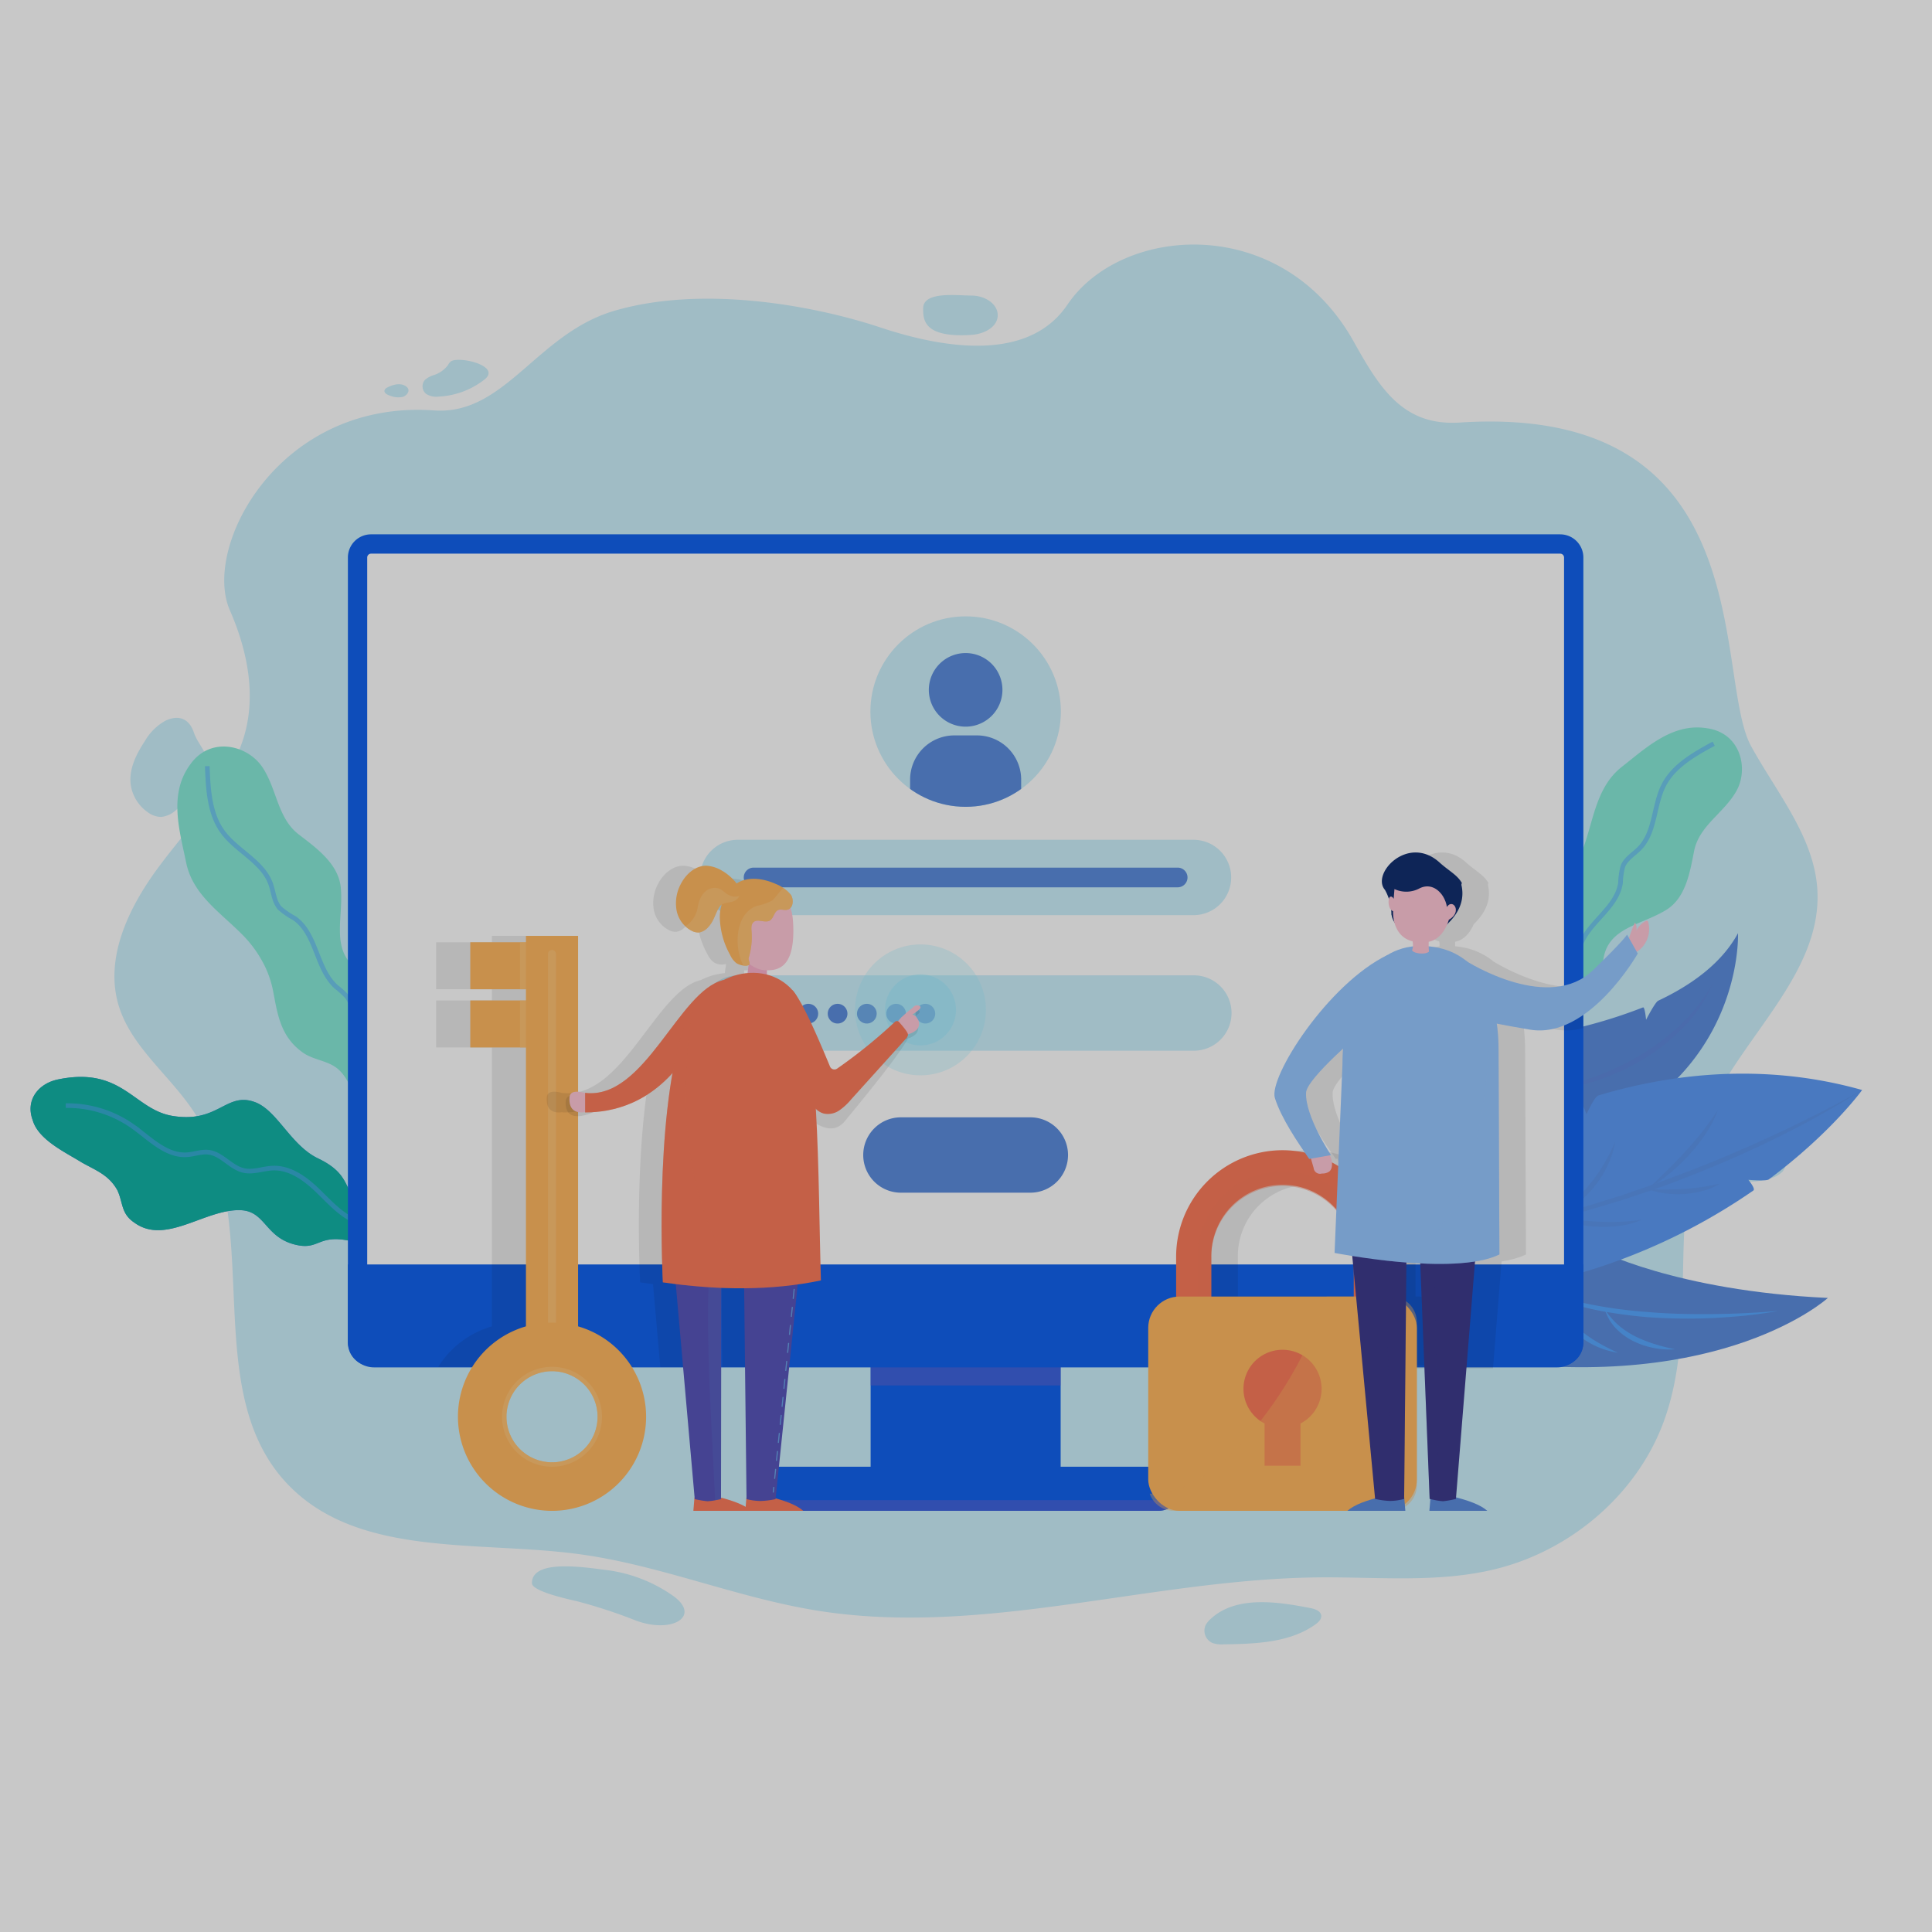 <svg xmlns="http://www.w3.org/2000/svg" xmlns:xlink="http://www.w3.org/1999/xlink" width="416.883" height="416.883" viewBox="0 0 416.883 416.883"><rect x="0" y="0" width="416.883" height="416.883" fill="#333333" stroke="none"/><defs><style>.a,.m{fill:none;}.b{opacity:0.73;}.c{fill:#fff;}.d{fill:#c8eefb;}.e{fill:#5084da;}.f{fill:#5193f4;}.g,.v,.x{opacity:0.4;}.h{opacity:0.228;}.i{fill:#605aca;}.ab,.ag,.i,.m,.t{opacity:0.5;}.j{fill:#4ca1ff;}.k{fill:#4a84d8;}.l{fill:#00ad9f;}.m{stroke:#4ca1ff;stroke-miterlimit:10;}.n{fill:#7ee8d4;}.o{fill:#5a4fd1;opacity:0.37;}.p{fill:#0056ec;}.q{clip-path:url(#a);}.r{opacity:0.09;}.s,.t{fill:#94ebff;}.aa,.ae,.af,.ao,.s{opacity:0.3;}.ao,.u,.v{fill:#f9714e;}.w,.x{fill:#ffb255;}.af,.y{fill:#ffc2d3;}.ab,.z{fill:#2e2c84;}.ac{fill:#001f64;}.ad,.ae{fill:#8fc2ff;}.ag{fill:#ffc87c;}.ah{fill:#f9acc8;}.ai{opacity:0.1;}.aj{fill:#4b48b5;}.ak{fill:#568edb;}.al{fill:#5e9ce4;}.am{opacity:0.16;}.an{fill:#4e84d9;}</style><clipPath id="a"><circle class="a" cx="20.549" cy="20.549" r="20.549"/></clipPath></defs><g class="b"><rect class="c" width="416.883" height="416.883"/><g transform="translate(24.693 52.762)"><path class="d" d="M382.782,171.543c5.535,10.063,13.585,19.552,14.281,30.9,1.117,18.222-16.649,31.961-23.914,48.848-8.919,20.729-1.439,45.152-9.333,66.256-5.72,15.294-19.753,27.509-36.242,31.552-12.358,3.03-25.357,1.661-38.116,1.785-36.225.354-72.311,12.879-108.043,7.193-17.645-2.809-34.325-9.976-52.05-12.276-21.255-2.757-46.021.578-61.211-13.868-21.222-20.181-5.467-57.288-21.394-81.5-5.128-7.8-13.39-13.9-16.16-22.713-3.237-10.3,2.007-21.283,8.518-30.066s14.567-16.871,18.094-27.088c3.2-9.276,1.246-19.36-2.692-28.376C48.485,128.376,65.28,96.706,98.6,99.08c15.272,1.088,22.146-16.6,38.9-21.5,19.182-5.614,43.262-1.1,57.4,3.6,14.361,4.773,32.112,7.281,40.345-4.913,11.622-17.217,46.269-19.912,61.827,8.048,5.683,10.214,10.743,18.159,22.838,17.38C385.448,97.463,374.555,156.588,382.782,171.543ZM204.119,77.074c0,2.345,0,6.368,10.337,5.71,3.172-.2,5.755-1.9,5.755-4.246s-2.576-4.246-5.755-4.246S204.119,73.327,204.119,77.074ZM102.29,88.45a2.163,2.163,0,0,0-.683.821A6.115,6.115,0,0,1,98.6,91.432,5.341,5.341,0,0,0,96.65,92.46a2.105,2.105,0,0,0,.2,3.034,4.081,4.081,0,0,0,2.745.6,17.4,17.4,0,0,0,9.88-3.692C113.115,89.506,104.291,87.367,102.29,88.45Zm-9.808,5.4c-1.211-.795-2.774-.337-3.98.284a1.083,1.083,0,0,0-.606.591c-.158.57.563.975,1.15,1.158a4.685,4.685,0,0,0,2.823.263C92.78,95.847,93.694,94.647,92.483,93.854ZM46.765,168.608c-.9-2.733-3.013-4.092-6.217-2.535a11.745,11.745,0,0,0-4.386,4.386c-1.844,2.8-3.43,5.992-3.042,9.275a8.726,8.726,0,0,0,3.709,6.06,4.892,4.892,0,0,0,2.866,1,5.441,5.441,0,0,0,3.045-1.336,30.159,30.159,0,0,0,5.269-5.793,7.652,7.652,0,0,0,1.823-3.537C50.163,173.324,47.589,171.123,46.765,168.608Zm335.152,84.2a4.4,4.4,0,0,0-2.125,1.477,4.289,4.289,0,0,0-.539,1.907,38.007,38.007,0,0,0-.232,4.143c0,1.515.163,3.2,1.327,4.226,1.568,1.389,4.059.9,6.113.329a5.973,5.973,0,0,0,3.137-1.6,4.986,4.986,0,0,0,.893-2.349c.5-2.765,2.02-6.954.333-8.386S384.856,251.606,381.917,252.8ZM266.128,359.878a4.81,4.81,0,0,0-1.063,1.319,2.905,2.905,0,0,0,1.5,3.85,6.109,6.109,0,0,0,2.38.283c6.9-.093,14.308-.345,19.816-4.3.672-.483,1.367-1.161,1.248-1.955-.144-.961-1.337-1.377-2.335-1.57C280.775,356.172,271.668,354.685,266.128,359.878ZM135.235,349.233c-6-.809-15.536-1.954-15.533,2.9,0,1.831,8.464,3.593,9.863,3.93a112.992,112.992,0,0,1,12.618,4.152c7.852,2.9,14.14-1.007,7.922-5.387A31.921,31.921,0,0,0,135.235,349.233Z" transform="translate(-29.616 -63.281)"/></g><g transform="translate(6.598 107.455)"><g transform="translate(310.252 93.906)"><g transform="translate(8.649)"><path class="e" d="M392.275,264.206a106.96,106.96,0,0,0,27.139-6.681c.418-.171.671,2.666.671,2.666s1.943-3.794,2.62-4.113c7.147-3.37,13.7-8.068,17.215-14.57,0,0,1.731,39.872-49.524,48.728Z" transform="translate(-390.396 -241.508)"/></g><g transform="translate(3.576 68.182)"><path class="e" d="M408.309,323.284s16.915,8.966,49.993,10.525c0,0-22.5,20.536-73.991,13.466L386,323.886Z" transform="translate(-384.312 -323.284)"/></g><g transform="translate(3.909 30.312)"><path class="f" d="M384.711,292.969a101,101,0,0,1,20.031-9.09c.494-.168,1.539,2.754,1.539,2.754s1.693-3.805,2.588-4.073c14.806-4.434,35.067-7.329,56.889-1.17,0,0-6.611,9.21-20.142,19.292-.577.429-4.4.09-4.4.09s1.6,1.933,1.078,2.3a129.585,129.585,0,0,1-54.9,21.657Z" transform="translate(-384.711 -277.863)"/></g><g class="g" transform="translate(0 33.839)"><path class="e" d="M464.979,282.094a190.042,190.042,0,0,1-19.918,11.035c-6.829,3.336-13.849,6.268-20.958,8.955-3.548,1.363-7.178,2.5-10.776,3.721l-5.461,1.636c-.911.268-1.818.554-2.734.805l-2.765.694a186.173,186.173,0,0,1-22.343,4.394l5.573-1.149,2.786-.562c.925-.205,1.842-.449,2.763-.67l5.526-1.317,5.474-1.515c3.659-.974,7.252-2.174,10.874-3.271,3.574-1.247,7.175-2.415,10.7-3.8,7.113-2.59,14.1-5.525,20.982-8.685q5.168-2.361,10.239-4.928Q460.023,284.894,464.979,282.094Z" transform="translate(-380.023 -282.094)"/><g transform="translate(38.683 4.249)"><path class="e" d="M426.419,304.319c1.413-1.32,2.781-2.664,4.15-4s2.692-2.709,3.978-4.115,2.515-2.856,3.713-4.336c1.17-1.5,2.275-3.054,3.332-4.678a25.152,25.152,0,0,1-2.633,5.182,38.407,38.407,0,0,1-3.6,4.578A40.762,40.762,0,0,1,426.419,304.319Z" transform="translate(-426.419 -287.19)"/></g><g transform="translate(18.198 11.131)"><path class="e" d="M401.849,311.837a36.677,36.677,0,0,0,4.271-3.326,33.586,33.586,0,0,0,3.7-3.865,31.689,31.689,0,0,0,3.07-4.374,46.812,46.812,0,0,0,2.455-4.829,20.387,20.387,0,0,1-1.694,5.234,21.9,21.9,0,0,1-2.98,4.672,22.771,22.771,0,0,1-4.006,3.824A18.306,18.306,0,0,1,401.849,311.837Z" transform="translate(-401.849 -295.444)"/></g><g transform="translate(38.683 20.229)"><path class="e" d="M426.419,307.5a71,71,0,0,0,7.841-.04c1.294-.067,2.58-.219,3.865-.406,1.293-.167,2.558-.465,3.88-.7a14.793,14.793,0,0,1-3.7,1.545,19.141,19.141,0,0,1-3.971.664,21.3,21.3,0,0,1-4.019-.115A15.653,15.653,0,0,1,426.419,307.5Z" transform="translate(-426.419 -306.356)"/></g><g transform="translate(18.613 27.554)"><path class="e" d="M402.347,315.142c1.592.191,3.172.343,4.742.506,1.573.143,3.14.275,4.708.343s3.133.069,4.7.028a47.04,47.04,0,0,0,4.719-.471,17.433,17.433,0,0,1-4.638,1.329,27.72,27.72,0,0,1-4.833.217A29.6,29.6,0,0,1,402.347,315.142Z" transform="translate(-402.347 -315.142)"/></g></g><g class="h" transform="translate(14.312 10.361)"><path class="i" d="M435.783,253.935a29.652,29.652,0,0,1-6.5,9.938,43.121,43.121,0,0,1-9.425,7.364l-2.644,1.414c-.878.479-1.818.825-2.728,1.236a49.21,49.21,0,0,1-5.621,2.036c-.937.339-1.921.519-2.885.762l-2.9.69c-1.964.308-3.929.6-5.891.841,1.924-.494,3.859-.885,5.77-1.369l2.836-.834a29.422,29.422,0,0,0,2.809-.9c1.828-.721,3.709-1.3,5.463-2.186.882-.424,1.808-.76,2.661-1.241l2.578-1.406a50.056,50.056,0,0,0,9.377-7,28.879,28.879,0,0,0,2.045-2.108c.323-.368.661-.725.973-1.1l.909-1.157A28.579,28.579,0,0,0,435.783,253.935Z" transform="translate(-397.189 -253.935)"/></g><g transform="translate(11.378 75.282)"><path class="j" d="M449.053,338.04c-2.318.445-4.663.72-7.008,1q-3.524.341-7.065.518a120.81,120.81,0,0,1-14.178-.2c-2.358-.2-4.712-.47-7.05-.846a64.148,64.148,0,0,1-6.965-1.4A48.259,48.259,0,0,1,393.67,331.8a51.618,51.618,0,0,0,6.537,2.63,63.41,63.41,0,0,0,6.777,1.853,98.959,98.959,0,0,0,13.906,1.971c4.672.413,9.37.5,14.066.455S444.355,338.443,449.053,338.04Z" transform="translate(-393.67 -331.8)"/><g transform="translate(18.043 5.886)"><path class="j" d="M430.48,347.478a17.713,17.713,0,0,1-9.054-1.79,13.959,13.959,0,0,1-3.784-2.8,10.572,10.572,0,0,1-2.331-4.025,17.357,17.357,0,0,0,2.931,3.407,18.741,18.741,0,0,0,3.68,2.437,28.726,28.726,0,0,0,4.148,1.649A44.1,44.1,0,0,0,430.48,347.478Z" transform="translate(-415.31 -338.859)"/></g><g transform="translate(7.937 3.539)"><path class="j" d="M416.133,347.743a17.714,17.714,0,0,1-8.452-3.708,13.958,13.958,0,0,1-3.087-3.557,10.573,10.573,0,0,1-1.4-4.434,17.4,17.4,0,0,0,2.124,3.961,18.765,18.765,0,0,0,3.066,3.176,28.656,28.656,0,0,0,3.693,2.508A43.759,43.759,0,0,0,416.133,347.743Z" transform="translate(-403.19 -336.044)"/></g></g></g><g transform="translate(0 124.92)"><path class="k" d="M69.945,296.289c-6-2.881-8.869-10.557-13.8-12.207-6.1-2.11-7.817,4.71-17.687,3.023-8.284-1.415-10.8-10.732-24.651-7.849-4.229.88-7.036,4.455-5.448,8.742,1.188,4.267,7.064,6.967,10.56,9.146,3.1,1.751,5.846,2.69,7.684,5.946.019.034.038.071.055.106,1.236,2.646.742,5.006,3.63,6.942,6.764,4.948,15.189-2.909,22.884-2.679,5.427.163,5.275,5.8,11.8,7.429,6.463,1.616,4.342-4.169,17.9,1.085a.946.946,0,0,0,1.224-.543h0a.946.946,0,0,0-.2-.991C74.412,304.507,78.771,300.53,69.945,296.289Z" transform="translate(-7.913 -278.706)"/><path class="l" d="M69.945,296.289c-6-2.881-8.869-10.557-13.8-12.207-6.1-2.11-7.817,4.71-17.687,3.023-8.284-1.415-10.8-10.732-24.651-7.849-4.229.88-7.036,4.455-5.448,8.742,1.188,4.267,7.064,6.967,10.56,9.146,3.1,1.751,5.846,2.69,7.684,5.946.019.034.038.071.055.106,1.236,2.646.742,5.006,3.63,6.942,6.764,4.948,15.189-2.909,22.884-2.679,5.427.163,5.275,5.8,11.8,7.429,6.463,1.616,4.342-4.169,17.9,1.085a.946.946,0,0,0,1.224-.543h0a.946.946,0,0,0-.2-.991C74.412,304.507,78.771,300.53,69.945,296.289Z" transform="translate(-7.913 -278.706)"/><path class="m" d="M79.087,310.846c-3.162-1.533-5.509-4.3-8.068-6.713s-5.709-4.613-9.222-4.518c-2.155.058-4.309.988-6.412.509-2.773-.63-4.666-3.545-7.485-3.922-1.576-.21-3.135.426-4.721.531-4.53.3-8.071-3.56-11.78-6.177a24.418,24.418,0,0,0-14.381-4.423" transform="translate(-9.427 -279.94)"/></g><g transform="translate(31.671 53.625)"><path class="n" d="M72.643,258.988a7.916,7.916,0,0,0,1.468.91c2.41,1.188,5.171,1.353,7.089,3.516,1.28,1.362,1.974,3.187,2.931,4.807a8.71,8.71,0,0,0,.656,1.026c2.965,4.066,5.882,4.538,9,4.468,1.281-.03,2.606-.153,3.968-.152a13.2,13.2,0,0,1,6.693,1.58,18.246,18.246,0,0,1,4.752,3.866.994.994,0,0,0,1.261.083,1.075,1.075,0,0,0,.49-1.092,15.055,15.055,0,0,0-4.432-8.068C101,264.7,92.841,264.289,92.347,253.5c-.1-2.312.387-3.951.018-5.6a5.811,5.811,0,0,0-1.413-2.589c-1.671-1.8-4.073-2.6-6.213-4.036-5.795-4.133-3.033-10.9-3.548-17.331-.344-5.254-5.068-8.673-8.93-11.647-4.828-3.553-4.817-9.963-8.076-14.726s-11.348-6.688-15.656-.282c-4.574,6.394-2.062,14.389-.747,20.874a15.065,15.065,0,0,0,1.732,4.572c2.41,4.21,6.548,7.208,10.122,10.774a25.6,25.6,0,0,1,5.322,7.47,22.011,22.011,0,0,1,1.652,5.233c.078.433.161.86.245,1.288C67.688,251.995,68.672,256,72.643,258.988Z" transform="translate(-45.9 -193.196)"/><path class="m" d="M53.639,198.281c.191,4.973.463,10.2,3.267,14.1,3.014,4.2,8.683,6.431,10.425,11.34.622,1.75.718,3.794,1.939,5.177a16.125,16.125,0,0,0,3.144,2.175c4.857,3.359,4.678,10.833,9,14.784a19.73,19.73,0,0,1,2.355,2.132c1.518,1.928,1.312,4.719,1.727,7.193a17.279,17.279,0,0,0,6.619,10.362c3.28,2.635,7.2,4.482,11.078,6.309" transform="translate(-47.186 -194.042)"/><path class="o" d="M106.148,284.47a13.2,13.2,0,0,1,6.693,1.58c.213-3.312,1.327-4,2.07-5.212-5.525-5.228-13.681-5.643-14.176-16.436-.1-2.312.387-3.951.018-5.6-1.648,3.461-4.606,4.171-4.373,7.7.2,3.645,4.863,7.019,5.7,11.616C102.766,281.922,104.166,282.89,106.148,284.47Z" transform="translate(-54.289 -204.102)"/></g><g transform="translate(314.09 49.512)"><path class="n" d="M389.616,235.348a7.567,7.567,0,0,0-.154,1.646c.008,2.57,1.041,5.006,0,7.569-.621,1.676-1.889,3.047-2.87,4.557a8.162,8.162,0,0,0-.6,1c-2.222,4.271-1.385,6.971,0,9.616.571,1.084,1.24,2.167,1.819,3.335a12.624,12.624,0,0,1,1.495,6.406,17.462,17.462,0,0,1-1.29,5.716.952.952,0,0,0,.466,1.116,1.029,1.029,0,0,0,1.144-.045,14.4,14.4,0,0,0,5.026-7.231c2.127-6.959-.988-14.122,8.048-19.14,1.937-1.073,3.55-1.35,4.8-2.367a5.576,5.576,0,0,0,1.617-2.313c.831-2.2.492-4.595.813-7.04,1.075-6.723,8.045-7.236,13.339-10.415,4.354-2.531,5.273-8.033,6.177-12.608.989-5.649,6.484-8.367,9.178-13.186s.9-12.567-6.421-13.532c-7.425-1.2-13.205,4.358-18.2,8.244a14.421,14.421,0,0,0-3.18,3.428c-2.581,3.857-3.388,8.678-4.922,13.258a24.48,24.48,0,0,1-4.135,7.737A21.031,21.031,0,0,1,398,224.74c-.338.251-.669.5-1,.758C393.5,228.128,390.486,230.675,389.616,235.348Z" transform="translate(-384.626 -188.264)"/><path class="m" d="M435.126,192.469c-4.18,2.28-8.542,4.737-10.691,8.8-2.311,4.368-1.813,10.176-5.278,13.758-1.236,1.277-2.946,2.229-3.61,3.864a15.407,15.407,0,0,0-.526,3.619c-.81,5.59-7.29,8.619-8.835,14a18.812,18.812,0,0,1-.823,2.925c-1.005,2.122-3.485,3.133-5.428,4.541a16.528,16.528,0,0,0-6.06,10.081,51.98,51.98,0,0,0-.69,12.176" transform="translate(-386.04 -188.963)"/></g><g transform="translate(68.469 7.843)"><rect class="p" width="41.003" height="28.199" transform="translate(112.794 173.433)"/><rect class="i" width="41.003" height="10.22" transform="translate(112.794 173.433)"/><path class="p" d="M282.273,379.587H199.046a4.759,4.759,0,0,0,0,9.518h83.227a4.759,4.759,0,0,0,4.759-4.759h0A4.76,4.76,0,0,0,282.273,379.587Z" transform="translate(-107.364 -178.399)"/><path class="i" d="M287.033,385.069a4.76,4.76,0,0,1-4.761,4.755H199.047a4.76,4.76,0,0,1-4.762-4.755,4.223,4.223,0,0,1,.151-1.155,4.744,4.744,0,0,0,4.611,3.608h83.226a4.743,4.743,0,0,0,4.61-3.608A4.19,4.19,0,0,1,287.033,385.069Z" transform="translate(-107.364 -179.118)"/><rect class="c" width="262.422" height="175.281" rx="3.5" transform="translate(2.084 2.085)"/><path class="p" d="M351.622,142.455a.835.835,0,0,1,.834.834V312.734a.835.835,0,0,1-.834.834H95.037a.835.835,0,0,1-.834-.834V143.289a.835.835,0,0,1,.834-.834H351.622m0-4.169H95.037a5,5,0,0,0-5,5V312.734a5,5,0,0,0,5,5H351.622a5,5,0,0,0,5-5V143.289a5,5,0,0,0-5-5Z" transform="translate(-90.034 -138.286)"/><g transform="translate(0 157.538)"><path class="p" d="M356.624,343.8V327.233H90.034V343.8a5.643,5.643,0,0,0,5.645,5.645h255.3A5.643,5.643,0,0,0,356.624,343.8Z" transform="translate(-90.034 -327.233)"/></g><g transform="translate(112.746 17.699)"><circle class="d" cx="20.549" cy="20.549" r="20.549"/><g class="q"><path class="e" d="M255.457,176.952a7.941,7.941,0,1,1-7.941-7.941A7.941,7.941,0,0,1,255.457,176.952ZM259.5,210.2V196.328a9.548,9.548,0,0,0-9.548-9.548h-4.87a9.548,9.548,0,0,0-9.548,9.548V210.2a2.646,2.646,0,0,0,2.646,2.646h18.674A2.646,2.646,0,0,0,259.5,210.2Z" transform="translate(-226.967 -161.093)"/></g></g><path class="d" d="M287.648,233.6H189.316a8.131,8.131,0,0,1-8.131-8.131h0a8.131,8.131,0,0,1,8.131-8.131h98.332a8.131,8.131,0,0,1,8.131,8.131h0A8.131,8.131,0,0,1,287.648,233.6Z" transform="translate(-105.186 -151.427)"/><path class="e" d="M286.113,228.79H194.607a2.123,2.123,0,0,1-2.123-2.124h0a2.124,2.124,0,0,1,2.123-2.124h91.506a2.124,2.124,0,0,1,2.124,2.124h0A2.123,2.123,0,0,1,286.113,228.79Z" transform="translate(-107.065 -152.625)"/><path class="d" d="M287.743,268.678H189.41a8.131,8.131,0,0,1-8.131-8.131h0a8.131,8.131,0,0,1,8.131-8.131h98.333a8.131,8.131,0,0,1,8.131,8.131h0A8.131,8.131,0,0,1,287.743,268.678Z" transform="translate(-105.202 -157.258)"/><path class="e" d="M193.626,264.04h0a2.124,2.124,0,0,1-2.124-2.124h0a2.124,2.124,0,0,1,2.124-2.124h0a2.123,2.123,0,0,1,2.124,2.124h0A2.124,2.124,0,0,1,193.626,264.04Zm8.438-2.124h0a2.124,2.124,0,0,0-2.124-2.124h0a2.123,2.123,0,0,0-2.124,2.124h0a2.124,2.124,0,0,0,2.124,2.124h0A2.124,2.124,0,0,0,202.063,261.917Zm6.313,0h0a2.123,2.123,0,0,0-2.123-2.124h0a2.123,2.123,0,0,0-2.124,2.124h0a2.124,2.124,0,0,0,2.124,2.124h0A2.124,2.124,0,0,0,208.377,261.917Zm6.314,0h0a2.123,2.123,0,0,0-2.124-2.124h0a2.123,2.123,0,0,0-2.123,2.124h0a2.124,2.124,0,0,0,2.123,2.124h0A2.124,2.124,0,0,0,214.691,261.917Zm6.314,0h0a2.123,2.123,0,0,0-2.124-2.124h0a2.123,2.123,0,0,0-2.124,2.124h0a2.124,2.124,0,0,0,2.124,2.124h0A2.124,2.124,0,0,0,221,261.917Zm6.313,0h0a2.123,2.123,0,0,0-2.123-2.124h0a2.123,2.123,0,0,0-2.124,2.124h0a2.124,2.124,0,0,0,2.124,2.124h0A2.124,2.124,0,0,0,227.318,261.917Zm6.314,0h0a2.123,2.123,0,0,0-2.124-2.124h0a2.123,2.123,0,0,0-2.123,2.124h0a2.124,2.124,0,0,0,2.123,2.124h0A2.124,2.124,0,0,0,233.632,261.917Z" transform="translate(-106.901 -158.485)"/><path class="e" d="M259.465,305.425h-27.93a8.131,8.131,0,0,1-8.131-8.131h0a8.131,8.131,0,0,1,8.131-8.131h27.93a8.131,8.131,0,0,1,8.131,8.131h0A8.132,8.132,0,0,1,259.465,305.425Z" transform="translate(-112.205 -163.367)"/></g><path class="r" d="M362,344.078v-9.294a5.537,5.537,0,0,0-5.537-5.537h-.483v-8.614a22.963,22.963,0,0,0-45.926,0v8.614h-.482a5.537,5.537,0,0,0-5.537,5.537v9.294Zm-44.357-23.445a15.375,15.375,0,1,1,30.749,0v8.614H317.638Z" transform="translate(-57.138 -156.938)"/><path class="r" d="M378.273,244.167a14.651,14.651,0,0,0-8.313-3.293c-.01-.305-.009-.607,0-1,1.7-.273,3.153-1.759,4-3.764,2.292-2.208,3.849-4.942,3.1-8.387a.669.669,0,0,1,.083-.506c-.986-1.764-2.8-2.612-4.821-4.439-6.779-6.142-14.835,2.392-11.784,5.906a6.308,6.308,0,0,1,.854,1.936c-.005.022-.013.036-.018.059a2.916,2.916,0,0,0,.5,2.318,10.111,10.111,0,0,1,.061,1.038.605.605,0,0,1,.039.1,4.142,4.142,0,0,0,.57,1.445A5.385,5.385,0,0,0,366,239.639c.161.054.325.106.5.147a2.505,2.505,0,0,1,.073,1.107,13.328,13.328,0,0,0-5.424,1.816c-12.958,6.264-25.769,26.448-24.358,30.9s5,9.66,7.4,13.14l.379-.067q.291,1.006.582,2.012a1.39,1.39,0,0,0,1.8,1.2,2.517,2.517,0,0,0,1.622-.462,1.733,1.733,0,0,0,.473-.863,3.661,3.661,0,0,0-.43-2.6l.282-.049s-5.585-8.359-5.382-13.456c.074-1.862,4.435-6.25,7.981-9.52-.082,1.135-.126,2.29-.126,3.463l-1.7,40.624s1.467.289,3.818.665l2.281,24.26h9.183l.218-22.853.359.026.319.023q.678.049,1.36.088l.463.026c.165.009.329.02.494.028l.9,22.662h9.053l1.854-23.08.034-.007c.374-.06.742-.125,1.1-.2.159-.033.313-.068.468-.1q.451-.1.882-.213c.156-.042.31-.083.461-.128.289-.083.567-.174.84-.269.126-.044.256-.086.379-.132.384-.145.755-.3,1.1-.468l-.186-43.941c0-.948-.029-1.869-.083-2.767,0-.068-.009-.134-.013-.2q-.081-1.256-.231-2.445c-.01-.078-.02-.158-.031-.236s-.018-.143-.028-.215c1.791.355,4.122.784,7.17,1.3a12.987,12.987,0,0,0,5.752-.356V249.6C390.006,250.467,381.515,246.124,378.273,244.167Z" transform="translate(-62.566 -144.13)"/><g transform="translate(177.9 96.333)"><circle class="s" cx="14.123" cy="14.123" r="14.123"/><circle class="t" cx="7.665" cy="7.665" r="7.665" transform="translate(6.459 6.459)"/></g><g transform="translate(241.164 140.733)"><path class="u" d="M327.343,297.671a22.989,22.989,0,0,0-22.963,22.963v22.083h45.925V320.634A22.989,22.989,0,0,0,327.343,297.671Zm-15.375,37.457V320.634a15.375,15.375,0,1,1,30.749,0v14.494Z" transform="translate(-298.36 -297.671)"/><path class="v" d="M328.265,303.114a18.357,18.357,0,0,0-18.336,18.336v17.632H346.6V321.45A18.357,18.357,0,0,0,328.265,303.114Zm15.375,32.919H312.891V321.539a15.375,15.375,0,0,1,30.749,0Z" transform="translate(-299.283 -298.576)"/><rect class="w" width="57.965" height="46.24" rx="6.766" transform="translate(0 31.577)"/><path class="u" d="M338.668,357.752a8.427,8.427,0,1,0-12.306,7.476v9.111h7.758v-9.111A8.421,8.421,0,0,0,338.668,357.752Z" transform="translate(-301.259 -306.258)"/><path class="x" d="M349.651,335.544H335.725a86.739,86.739,0,0,1-13.794,26.214c-5.6,7.277-14.418,16.512-24.393,16.318a5.534,5.534,0,0,0,5.221,3.707h46.891a5.537,5.537,0,0,0,5.537-5.536V341.08A5.537,5.537,0,0,0,349.651,335.544Z" transform="translate(-297.223 -303.967)"/></g><g transform="translate(268.386 76.489)"><path class="y" d="M338.641,297.428l1.106,3.819a1.389,1.389,0,0,0,1.8,1.2,2.52,2.52,0,0,0,1.622-.462,1.732,1.732,0,0,0,.473-.863,3.748,3.748,0,0,0-.529-2.777,11.116,11.116,0,0,0-1.887-2.194" transform="translate(-331.278 -233.175)"/><path class="y" d="M420.96,243.849a30.458,30.458,0,0,1,1.814-5.18,2.535,2.535,0,0,1,.286,1.843,4.175,4.175,0,0,1,2.031-2.145.338.338,0,0,1,.555.275,5.873,5.873,0,0,1-3.5,6.89" transform="translate(-344.962 -223.557)"/><path class="e" d="M374.976,387.308c3.244.79,5.96,1.745,7.449,3.081h-12.5l.239-2.9Z" transform="translate(-336.478 -248.328)"/><path class="e" d="M356.159,387.308c-3.244.79-5.96,1.745-7.449,3.081h12.5l-.239-2.9Z" transform="translate(-332.952 -248.328)"/><g transform="translate(14.659 64.243)"><path class="z" d="M377.806,299.545l-5.9,73.372a20.072,20.072,0,0,1-2.772.5,12.291,12.291,0,0,1-1.62-.225c-.684-.139-1.279-.278-1.279-.278l-2.206-55.463h-2.769l-.529,55.463a12,12,0,0,1-3.007.439,16.073,16.073,0,0,1-3.26-.439l-7.076-75.247Z" transform="translate(-347.392 -297.671)"/></g><g class="aa" transform="translate(23.381 64.781)"><path class="ab" d="M368.243,298.956l-10.384-.64c-.127,13.514,1.906,61.805,2.114,75.131a12.463,12.463,0,0,0,2.5-.423L363,317.562h2.769l2.206,55.463s.6.139,1.279.278c.2.036.407.072.608.1C369.865,358.3,368.5,305.168,368.243,298.956Z" transform="translate(-357.853 -298.316)"/></g><g transform="translate(23.193)"><path class="ac" d="M359.686,234.039a.693.693,0,0,1,.04.1c.446,2.426,2.749,3.669,5.308,4.376,2.08.574,2.563.825,4.233-.38,3.465-2.5,6.548-5.825,5.547-10.406a.669.669,0,0,1,.083-.506c-.986-1.764-2.8-2.611-4.821-4.439-6.779-6.142-14.835,2.392-11.784,5.906A10.805,10.805,0,0,1,359.686,234.039Z" transform="translate(-357.628 -220.619)"/></g><path class="ad" d="M380.772,267.438c0-13.947-5.773-22.62-16.829-22.62s-16.856,11.662-16.856,25.609l-1.7,40.624s25.773,5.111,35.57.328Z" transform="translate(-332.4 -224.642)"/><path class="ae" d="M382.594,269.876a36.632,36.632,0,0,0-1.345-10.391c-.981,15.178-2.312,55.589-24.9,55.427,8.4,1.05,20.421,1.841,26.434-1.095Z" transform="translate(-334.221 -227.08)"/><path class="y" d="M371.943,233.863c-.414-2.745-2.859-5.5-5.846-4.07a6.037,6.037,0,0,1-5.463.184c-.046.529-.111,1.3-.169,2.108-.331-.606-.884-.7-1.05.059-.178.811.042,2.32.915,2.6,0,.141,0,.283,0,.4.041,2.052.879,5.316,4.208,6.1a3.348,3.348,0,0,1-.09,1.926c.184.644,2.772,1.058,3.628.3a15.169,15.169,0,0,1-.068-2.134c1.969-.316,3.613-2.257,4.356-4.752C375.334,234.921,373.209,231.883,371.943,233.863Z" transform="translate(-334.722 -222.079)"/><path class="af" d="M372.876,234.156a6.112,6.112,0,0,0-1.35-2.991c.082,4.769-1.949,9.2-6.555,10.227.162.054.325.106.5.147a3.348,3.348,0,0,1-.09,1.926c.184.644,2.772,1.058,3.628.3a15.169,15.169,0,0,1-.068-2.134c1.969-.316,3.613-2.257,4.356-4.752C376.267,235.214,374.142,232.176,372.876,234.156Z" transform="translate(-335.655 -222.372)"/><path class="ad" d="M354.275,247.113c-12.959,6.264-25.769,26.448-24.358,30.9s5,9.66,7.4,13.14l4.707-.829s-5.585-8.359-5.382-13.456c.125-3.145,12.481-13.5,12.481-13.5Z" transform="translate(-329.81 -225.023)"/><path class="ad" d="M378.3,246.953c2.03,1.458,18.961,11.6,28.271,2.644,6.724-6.47,7.4-7.72,7.4-7.72l2.307,4.084s-10.523,18.57-23.252,16.422-13.052-2.809-13.052-2.809Z" transform="translate(-337.871 -224.153)"/></g><g transform="translate(87.512 79.343)"><path class="r" d="M124.887,326.471a20.388,20.388,0,0,0-11.573,8.747h34.4a20.385,20.385,0,0,0-11.573-8.747V242.206h-11.25v1.374H112.873v10.143h12.014v2.415H112.873v10.143h12.014Z" transform="translate(-112.873 -227.061)"/><g transform="translate(4.705 15.144)"><rect class="w" width="14.41" height="10.143" transform="translate(17.07 11.517) rotate(180)"/><rect class="w" width="14.41" height="10.143" transform="translate(17.07 24.076) rotate(180)"/><rect class="ag" width="3.673" height="10.143" transform="translate(17.07 11.517) rotate(180)"/><rect class="ag" width="3.673" height="10.143" transform="translate(17.07 24.076) rotate(180)"/><rect class="w" width="11.25" height="88.161" transform="translate(25.923 88.161) rotate(180)"/><rect class="ag" width="1.721" height="88.161" rx="0.822" transform="translate(21.159 91.197) rotate(-180)"/><g transform="translate(0 83.466)"><path class="w" d="M118.516,362.611a20.3,20.3,0,1,1,20.3,20.3A20.321,20.321,0,0,1,118.516,362.611Zm10.467,0a9.831,9.831,0,1,0,9.831-9.832A9.842,9.842,0,0,0,128.983,362.611Z" transform="translate(-118.516 -342.313)"/></g><path class="ag" d="M129.923,364.507A10.788,10.788,0,1,0,140.71,353.72,10.8,10.8,0,0,0,129.923,364.507Zm.956,0a9.831,9.831,0,1,1,9.831,9.832A9.842,9.842,0,0,1,130.879,364.507Z" transform="translate(-120.412 -260.743)"/></g><g transform="translate(23.851)"><path class="r" d="M216.448,258.1c-3.56,3.155-16.394,16.6-18.746,9.281-1.863-5.791-5.769-13.76-8.058-16.433a10.928,10.928,0,0,0-5.553-3.4v-.926c2.227-.01,5.707-.445,5.707-8.465a14.387,14.387,0,0,0-.647-5.068,2.451,2.451,0,0,0,.151-2.76,8.055,8.055,0,0,0-3.347-2.4c-2.574-1.14-5.936-1.671-8.405-.073a10.668,10.668,0,0,0-3.1-2.713,7.5,7.5,0,0,0-3.389-1.093c-2.373-.047-4.435,1.774-5.53,3.878a8.664,8.664,0,0,0-.941,5.584,6.234,6.234,0,0,0,3.318,4.461,2.975,2.975,0,0,0,1.642.324,3.409,3.409,0,0,0,1.889-1.142c1.266-1.318,1.482-2.891,2.414-4.316a1.577,1.577,0,0,1,.518-.484,10.272,10.272,0,0,0-.437,2.856,17.08,17.08,0,0,0,2.23,7.909,4.568,4.568,0,0,0,1.325,1.731,3.263,3.263,0,0,0,2.69.4l-.257,1.965a14.243,14.243,0,0,0-5.218,1.524v-.006c-9.647,2.217-16.923,25.9-29.825,24.332v.032c-1.568-.438-3.291-.562-3.381.975-.178,3.007,1.692,3.393,3.381,3.144v.063a24.625,24.625,0,0,0,18.852-8.51c-3.47,19.562-2.084,45.179-2.084,45.179.93.135,1.856.256,2.779.37L166,332.236h8.216l.02-17.1c1.658.068,3.305.1,4.938.091l.193,17.011H188.9l1.841-17.839c1.688-.238,3.36-.522,5.013-.868-.34-10.76-.384-24.824-1.1-37.006a3.958,3.958,0,0,0,1.765,1.013c1.12.277,5.943,5.84,9.413,1.611,3.52-4.29,10.874-13.143,13.569-17.706C218.813,259.936,217.259,259.49,216.448,258.1Z" transform="translate(-141.48 -224.042)"/><path class="ah" d="M193.782,248.6l-.542,4.151,4.366.479v-4.379Z" transform="translate(-150.084 -228.125)"/><path class="ai" d="M152.345,284.769s-5.779-2.847-5.946,0c-.319,5.394,5.946,2.354,5.946,2.354Z" transform="translate(-142.296 -233.926)"/><path class="y" d="M153.327,283.788s-5.78-2.848-5.947,0c-.319,5.394,5.947,2.354,5.947,2.354Z" transform="translate(-142.459 -233.763)"/><g transform="translate(39.755 7.133)"><path class="y" d="M189.161,239.572c0,3.774,3.9,8.467,7.669,8.467,2.221,0,5.8-.333,5.8-8.467,0-8.551-2.867-6.833-6.641-6.833A6.833,6.833,0,0,0,189.161,239.572Z" transform="translate(-189.161 -232.598)"/></g><path class="af" d="M194.9,242.77a29.753,29.753,0,0,1,1.59-10.015c-.165.006-.332.01-.5.01a6.833,6.833,0,0,0-6.832,6.833c0,3.7,3.749,8.278,7.454,8.45A7.621,7.621,0,0,1,194.9,242.77Z" transform="translate(-149.406 -225.49)"/><path class="w" d="M200.714,234.141c-.6.09-1.25-.2-1.818.03-.908.367-.969,1.751-1.806,2.26-1.046.635-2.621-.464-3.534.352-.538.481-.475,1.328-.419,2.052a15.4,15.4,0,0,1-.624,5.671c-.13.425.431,1.186.1,1.476-.557.483-2.165.06-2.769-.362a4.625,4.625,0,0,1-1.325-1.749,17.382,17.382,0,0,1-2.23-7.99,9.054,9.054,0,0,1,3.421-7.3c2.485-1.779,5.962-1.239,8.607-.056a8.065,8.065,0,0,1,3.346,2.424C202.27,231.966,202.175,233.923,200.714,234.141Z" transform="translate(-148.928 -224.606)"/><path class="ag" d="M200.759,229.823c-.89.8-1.788,2.233-2.459,2.7a10.377,10.377,0,0,1-3.093,1.1c-4.859,1.492-5.2,8.945-3.073,12.923a1.639,1.639,0,0,0,1.242-.173c.334-.29-.227-1.051-.1-1.476a15.4,15.4,0,0,0,.624-5.671c-.056-.724-.118-1.571.419-2.052.914-.816,2.489.283,3.534-.352.837-.509.9-1.893,1.806-2.26.568-.228,1.213.06,1.818-.03,1.461-.218,1.556-2.175.945-3.192A5.217,5.217,0,0,0,200.759,229.823Z" transform="translate(-149.694 -225.003)"/><path class="w" d="M184.914,225.147a7.453,7.453,0,0,0-3.39-1.1c-2.372-.047-4.434,1.792-5.53,3.918a8.828,8.828,0,0,0-.94,5.64,6.3,6.3,0,0,0,3.318,4.507,2.952,2.952,0,0,0,1.641.326,3.392,3.392,0,0,0,1.889-1.154c1.267-1.332,1.483-2.92,2.414-4.361.753-1.165,2.4-.686,3.507-1.446C190.619,229.546,186.636,226.1,184.914,225.147Z" transform="translate(-147.039 -224.042)"/><path class="ag" d="M186.585,231.242c-.509-.263-.906-.738-1.41-.991-.72-.785-4.411-1.194-5.18,3.944a6.109,6.109,0,0,1-2.623,3.885,5.437,5.437,0,0,0,1.407.983,2.952,2.952,0,0,0,1.641.326,3.4,3.4,0,0,0,1.889-1.154c1.267-1.332,1.483-2.92,2.414-4.361.753-1.165,2.4-.686,3.507-1.446a2.238,2.238,0,0,0,.794-.9A2.975,2.975,0,0,1,186.585,231.242Z" transform="translate(-147.446 -224.996)"/><path class="u" d="M184.494,387.308c3.243.79,5.959,1.745,7.449,3.081h-12.5l.239-2.9Z" transform="translate(-147.79 -251.182)"/><path class="u" d="M197.938,387.308c3.244.79,5.96,1.745,7.449,3.081h-12.5l.239-2.9Z" transform="translate(-150.025 -251.182)"/><path class="ai" d="M236.839,261.5a1.63,1.63,0,0,0-.262-.117,1.6,1.6,0,0,0-1.291.485,21.6,21.6,0,0,0-2.536,2.188h0a3.012,3.012,0,0,0-.485.539,2.022,2.022,0,0,0-.151,2.168,1.838,1.838,0,0,0,1.495.878,3.873,3.873,0,0,0,2.626-1.147,1.833,1.833,0,0,0,.113-2.228,1.8,1.8,0,0,0-1.151-.947,9.778,9.778,0,0,0,1.493-1.1.877.877,0,0,0,.263-.34A.317.317,0,0,0,236.839,261.5Z" transform="translate(-156.506 -230.245)"/><g transform="translate(75.552 30.155)"><g transform="translate(0 1.9)"><path class="y" d="M236.578,263.5a1.834,1.834,0,0,1-.113,2.229,3.867,3.867,0,0,1-2.626,1.146,1.839,1.839,0,0,1-1.495-.878,2.024,2.024,0,0,1,.151-2.167C233.4,262.51,235.655,261.773,236.578,263.5Z" transform="translate(-232.095 -262.488)"/></g><g transform="translate(0.881)"><path class="y" d="M235.283,262.376a9.742,9.742,0,0,0,1.813-1.3.869.869,0,0,0,.263-.34.315.315,0,0,0-.118-.38,1.132,1.132,0,0,0-1.552.369,21.446,21.446,0,0,0-2.536,2.188A4.518,4.518,0,0,0,235.283,262.376Z" transform="translate(-233.152 -260.209)"/></g></g><g transform="translate(51.794 26.903)"><path class="u" d="M214.447,273.211a111.41,111.41,0,0,0,12.511-10.121.633.633,0,0,1,.905.063c.77.915,2.028,2.28,1.9,2.855a1.961,1.961,0,0,1-.521.82l-11.763,13.036a12.834,12.834,0,0,1-2.53,2.343,4.335,4.335,0,0,1-3.293.694c-1.887-.467-2.943-2.41-3.971-4.06-5.066-8.137-4.231-11.078-3.613-13.585.431-1.744.975-3.463,1.29-5.235.1-.559-1.24-3.673-.476-3.712,2.288,2.673,5.718,10.816,8.057,16.433A1.026,1.026,0,0,0,214.447,273.211Z" transform="translate(-203.6 -256.309)"/></g><g transform="translate(26.047 68.112)"><path class="aj" d="M172.72,307.442l5.9,66.86a21.847,21.847,0,0,0,2.772.459,13.524,13.524,0,0,0,1.62-.205c.683-.127,1.278-.253,1.278-.253l.059-50.541h4.875l.571,50.541a13.074,13.074,0,0,0,3.007.4,17.54,17.54,0,0,0,3.26-.4l7.076-68.569Z" transform="translate(-172.72 -305.734)"/><g transform="translate(15.165 6.716)"><path class="ak" d="M190.909,313.791c.035,2.265-.122,4.309.667,6.366a3.984,3.984,0,0,0,4.021,2.615c2.919-.06,4.944-1.652,4.956-4.6a28.973,28.973,0,0,1,.379-4.384Z" transform="translate(-190.909 -313.789)"/></g><g transform="translate(1.322 6.722)"><path class="ak" d="M174.306,313.8a25.34,25.34,0,0,0,.494,6.368c.437,1.61,1.418,2.664,2.813,2.633,2.033-.046,3.167-2.306,3.431-4.576.043-.375.111-4.375.243-4.381Z" transform="translate(-174.306 -313.796)"/></g><g transform="translate(0.088 3.957)"><path class="al" d="M184.359,324.544l.022,0a.123.123,0,0,0,.1-.142c-.781-4.542-.244-13.238-.239-13.325a.12.12,0,0,0-.035-.093.128.128,0,0,0-.093-.036c-.079,0-7.867.366-11.136-.461a.12.12,0,0,0-.148.089.121.121,0,0,0,.088.148c3.06.774,10.011.519,11.072.474-.065,1.129-.483,8.989.25,13.248A.123.123,0,0,0,184.359,324.544Z" transform="translate(-172.825 -310.48)"/></g><g transform="translate(12.081 2.661)"><path class="al" d="M187.727,324.286h.011a.123.123,0,0,0,.111-.133,72.742,72.742,0,0,1-.171-13.173,103.343,103.343,0,0,0,16.775-1.813.122.122,0,0,0,.1-.142.12.12,0,0,0-.142-.1,102.7,102.7,0,0,1-16.843,1.811.12.12,0,0,0-.12.111,72.621,72.621,0,0,0,.159,13.325A.122.122,0,0,0,187.727,324.286Z" transform="translate(-187.209 -308.925)"/></g><g class="am" transform="translate(8.77 17.864)"><path class="an" d="M184.756,378.118c.683-.127,1.278-.253,1.278-.253l.059-50.541h.409a.294.294,0,0,0-.409-.127,5.07,5.07,0,0,0-2,1.874,3.875,3.875,0,0,0-.761,2.2C182.941,346.845,183.848,358.7,184.756,378.118Z" transform="translate(-183.238 -327.16)"/></g><g transform="translate(22.728 3.771)"><path class="al" d="M200.089,373.651a.122.122,0,0,1-.109-.133l.1-1a.118.118,0,0,1,.133-.108.122.122,0,0,1,.108.133l-.1,1a.121.121,0,0,1-.121.11Zm.3-2.945a.121.121,0,0,1-.108-.133l.2-1.941a.114.114,0,0,1,.133-.109.121.121,0,0,1,.109.133l-.2,1.942a.122.122,0,0,1-.121.11Zm.4-3.884a.122.122,0,0,1-.108-.133l.2-1.942a.122.122,0,0,1,.242.025l-.2,1.941a.122.122,0,0,1-.122.11Zm.4-3.884a.121.121,0,0,1-.108-.133l.2-1.943c.007-.067.071-.128.133-.108a.121.121,0,0,1,.108.133l-.2,1.943a.121.121,0,0,1-.121.109Zm.4-3.885a.12.12,0,0,1-.108-.133l.2-1.943a.117.117,0,0,1,.133-.108.122.122,0,0,1,.109.133l-.2,1.943a.122.122,0,0,1-.121.11Zm.4-3.884a.121.121,0,0,1-.108-.133l.2-1.942c.006-.067.067-.13.133-.108a.121.121,0,0,1,.108.133l-.2,1.941a.12.12,0,0,1-.121.11Zm.4-3.885a.121.121,0,0,1-.108-.133l.2-1.942a.117.117,0,0,1,.133-.108.121.121,0,0,1,.108.133l-.2,1.942a.121.121,0,0,1-.121.109Zm.4-3.884a.122.122,0,0,1-.109-.133l.2-1.941c.007-.068.071-.131.133-.109a.122.122,0,0,1,.109.133l-.2,1.942a.121.121,0,0,1-.121.109Zm.4-3.883a.121.121,0,0,1-.108-.133l.2-1.943a.115.115,0,0,1,.133-.108.121.121,0,0,1,.108.133l-.2,1.942a.12.12,0,0,1-.121.11Zm.4-3.884a.121.121,0,0,1-.108-.133l.2-1.943a.12.12,0,0,1,.121-.109h.012a.121.121,0,0,1,.108.133l-.2,1.943a.121.121,0,0,1-.121.109Zm.4-3.885a.122.122,0,0,1-.109-.133l.2-1.941c.007-.067.072-.129.133-.109a.12.12,0,0,1,.108.133l-.2,1.942a.121.121,0,0,1-.121.11Zm.4-3.884a.121.121,0,0,1-.108-.133l.2-1.942a.116.116,0,0,1,.133-.108.121.121,0,0,1,.108.133l-.2,1.941a.121.121,0,0,1-.121.11Zm.4-3.884a.121.121,0,0,1-.108-.133l.2-1.943a.113.113,0,0,1,.134-.108.121.121,0,0,1,.108.133l-.2,1.943a.121.121,0,0,1-.121.109Zm.4-3.884a.121.121,0,0,1-.109-.134l.2-1.942a.119.119,0,0,1,.133-.109.12.12,0,0,1,.108.133l-.2,1.943a.121.121,0,0,1-.122.11Zm.4-3.885a.121.121,0,0,1-.108-.133l.2-1.942c.007-.067.071-.131.133-.108a.121.121,0,0,1,.108.133l-.2,1.941a.121.121,0,0,1-.121.11Zm.4-3.885a.122.122,0,0,1-.109-.133l.2-1.942a.115.115,0,0,1,.133-.108.122.122,0,0,1,.109.133l-.2,1.942a.121.121,0,0,1-.121.109Zm.4-3.884a.121.121,0,0,1-.109-.133l.2-1.941c.006-.067.067-.131.133-.109a.121.121,0,0,1,.108.133l-.2,1.942a.12.12,0,0,1-.121.109Z" transform="translate(-199.979 -310.257)"/></g></g><path class="u" d="M181.263,253.65c-9.646,2.217-16.922,25.9-29.825,24.332V282.2c6.039,0,14.285-1.928,21.046-11.194C182.261,257.6,181.263,253.65,181.263,253.65Z" transform="translate(-143.135 -228.964)"/><path class="ao" d="M181.263,253.65c-9.646,2.217-16.922,25.9-29.825,24.332V282.2c6.039,0,14.285-1.928,21.046-11.194C182.261,257.6,181.263,253.65,181.263,253.65Z" transform="translate(-143.135 -228.964)"/><path class="u" d="M199.5,255.553c5.923,6.789,5.429,41.209,6.1,62.584-10.676,2.24-22.121,2.146-34.108.414,0,0-1.864-34.44,4.14-53.949C179.71,251.357,193.247,248.39,199.5,255.553Z" transform="translate(-146.424 -228.65)"/><path class="ao" d="M179.665,302.376A75.808,75.808,0,0,1,176.472,280c.018-6.391.176-13.331,1.854-19.64a21.043,21.043,0,0,0-2.692,5.673c-6,19.508-4.14,53.949-4.14,53.949a116.781,116.781,0,0,0,17.736,1.279A57.159,57.159,0,0,1,179.665,302.376Z" transform="translate(-146.424 -230.079)"/></g></g></g></g></svg>